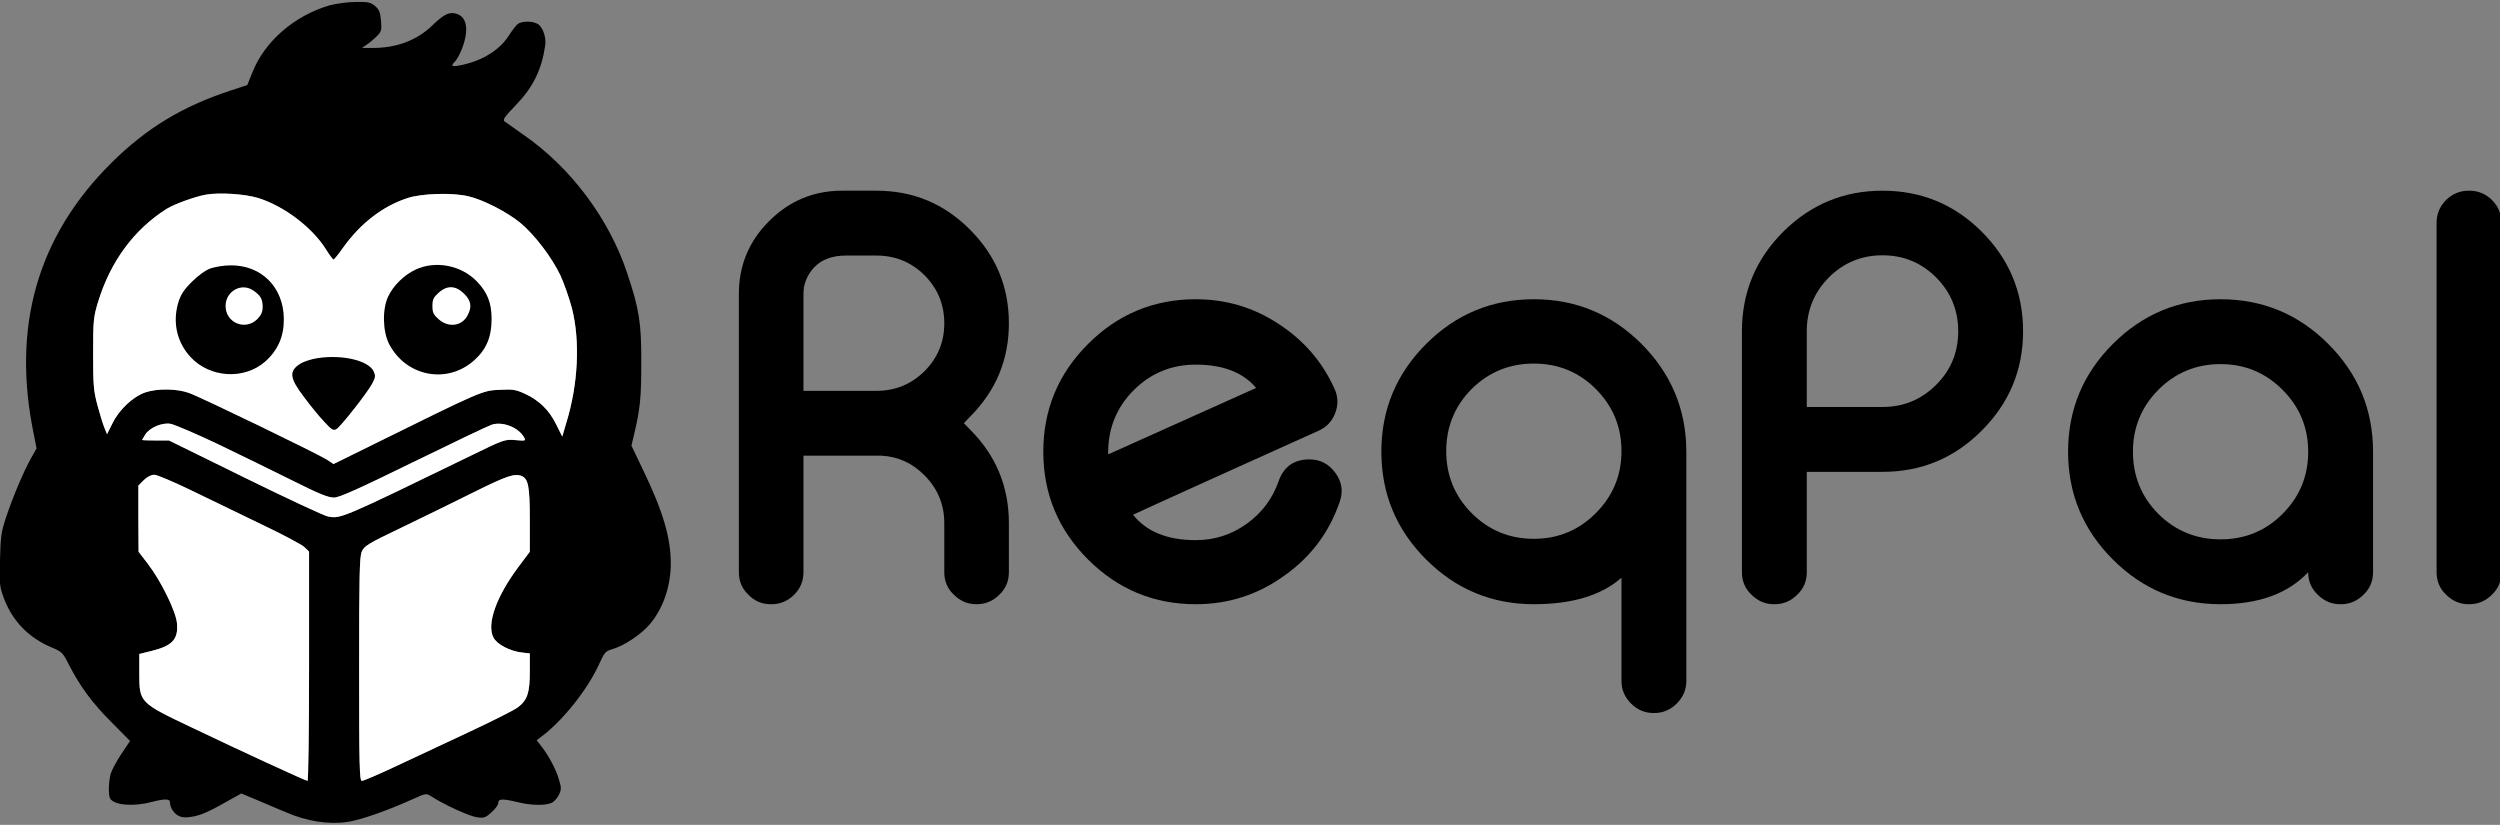 <?xml version="1.0" encoding="UTF-8" standalone="no"?>
<!DOCTYPE svg PUBLIC "-//W3C//DTD SVG 1.1//EN" "http://www.w3.org/Graphics/SVG/1.1/DTD/svg11.dtd">
<svg width="100%" height="100%" viewBox="0 0 982 324" version="1.1" xmlns="http://www.w3.org/2000/svg" xmlns:xlink="http://www.w3.org/1999/xlink" xml:space="preserve" xmlns:serif="http://www.serif.com/" style="fill-rule:evenodd;clip-rule:evenodd;stroke-linejoin:round;stroke-miterlimit:2;">
    <rect x="0" y="0" width="982" height="324" fill="#808080" stroke="none"/>
    <g transform="matrix(1,0,0,1,-14.286,-122.65)">
        <g transform="matrix(0.781,0,0,0.781,32.242,77.169)">
            <path d="M417.85,254.804C427.259,254.804 435.292,251.52 441.949,244.952C448.607,238.294 451.935,230.261 451.935,220.852C451.935,211.355 448.607,203.277 441.949,196.62C435.292,190.051 427.259,186.767 417.85,186.767L402.538,186.767C395.881,186.767 390.688,188.587 386.96,192.226C384.031,195.155 382.167,198.617 381.368,202.611C381.191,203.588 381.102,205.141 381.102,207.271L381.102,254.804L417.85,254.804ZM451.935,321.377C451.935,311.968 448.607,303.935 441.949,297.278C435.914,291.153 428.724,287.869 420.38,287.425L381.102,287.425L381.102,346.009C381.102,350.447 379.549,354.22 376.442,357.326C373.246,360.522 369.43,362.12 364.991,362.12L364.725,362.12C360.198,362.12 356.426,360.522 353.408,357.326C350.212,354.309 348.614,350.536 348.614,346.009L348.614,206.073C348.614,191.782 353.674,179.577 363.793,169.458C374.001,159.25 386.25,154.146 400.541,154.146L417.85,154.146C436.224,154.146 451.891,160.671 464.85,173.719C477.899,186.767 484.423,202.478 484.423,220.852C484.423,239.138 477.899,254.804 464.85,267.853L461.788,271.048L464.984,274.377C477.943,287.336 484.423,303.003 484.423,321.377L484.423,346.009C484.423,350.536 482.825,354.309 479.63,357.326C476.434,360.522 472.662,362.12 468.312,362.12L468.046,362.12C463.697,362.12 459.924,360.522 456.729,357.326C453.533,354.309 451.935,350.536 451.935,346.009L451.935,321.377Z" style="fill-rule:nonzero;"/>
            <path d="M578.424,241.623C566.174,241.623 555.744,245.928 547.134,254.538C538.613,263.148 534.352,273.578 534.352,285.827L534.352,286.759L608.781,253.34C602.212,245.529 592.093,241.623 578.424,241.623ZM648.059,253.473C649.124,255.692 649.656,257.956 649.656,260.263C649.656,262.127 649.301,263.991 648.591,265.855C647.082,270.027 644.242,273.045 640.07,274.909C627.643,280.502 611.311,287.869 591.072,297.012C565.952,308.373 551.218,315.075 546.868,317.117C553.614,325.638 564.133,329.898 578.424,329.898C587.921,329.898 596.531,327.102 604.254,321.51C611.799,316.007 617.08,308.906 620.098,300.207C622.672,292.928 627.821,289.289 635.543,289.289C641.046,289.289 645.44,291.597 648.724,296.213C650.766,299.053 651.787,302.027 651.787,305.133C651.787,306.997 651.432,308.906 650.722,310.859C645.485,326.037 636.298,338.287 623.161,347.607C609.846,357.282 594.934,362.12 578.424,362.12C557.298,362.12 539.234,354.619 524.233,339.618C509.232,324.617 501.732,306.554 501.732,285.428C501.732,264.302 509.232,246.239 524.233,231.238C539.234,216.237 557.298,208.736 578.424,208.736C593.691,208.736 607.627,212.908 620.231,221.252C632.747,229.418 642.023,240.158 648.059,253.473Z" style="fill-rule:nonzero;"/>
            <path d="M748.45,329.233C760.611,329.233 770.996,324.928 779.607,316.318C788.217,307.708 792.522,297.322 792.522,285.162C792.522,272.912 788.217,262.482 779.607,253.872C771.085,245.351 760.7,241.09 748.45,241.09C736.201,241.09 725.771,245.351 717.161,253.872C708.64,262.482 704.379,272.912 704.379,285.162C704.379,297.322 708.64,307.708 717.161,316.318C725.771,324.928 736.201,329.233 748.45,329.233ZM808.632,416.843C804.283,416.843 800.51,415.245 797.315,412.049C794.119,408.854 792.522,405.081 792.522,400.732L792.522,348.805C782.403,357.682 767.712,362.12 748.45,362.12C727.325,362.12 709.261,354.619 694.26,339.618C679.259,324.617 671.759,306.554 671.759,285.428C671.759,264.302 679.259,246.239 694.26,231.238C709.261,216.237 727.325,208.736 748.45,208.736C769.487,208.736 787.506,216.192 802.508,231.105C817.509,246.106 825.054,264.125 825.142,285.162L825.142,400.732C825.142,405.081 823.545,408.854 820.349,412.049C817.154,415.245 813.381,416.843 809.032,416.843L808.632,416.843Z" style="fill-rule:nonzero;"/>
            <path d="M885.723,262.926L923.803,262.926C934.366,262.926 943.376,259.198 950.832,251.742C958.199,244.375 961.883,235.41 961.883,224.847C961.883,214.284 958.199,205.274 950.832,197.818C943.376,190.362 934.366,186.634 923.803,186.634C913.24,186.634 904.231,190.362 896.775,197.818C889.407,205.274 885.723,214.284 885.723,224.847L885.723,262.926ZM885.723,295.547L885.723,346.009C885.723,350.536 884.126,354.309 880.93,357.326C877.735,360.522 873.962,362.12 869.613,362.12L869.213,362.12C864.864,362.12 861.092,360.522 857.896,357.326C854.701,354.309 853.103,350.536 853.103,346.009L853.103,224.847C853.103,205.319 860.026,188.631 873.874,174.784C887.721,161.026 904.364,154.146 923.803,154.146C943.331,154.146 959.974,161.026 973.733,174.784C987.58,188.631 994.503,205.319 994.503,224.847C994.503,244.286 987.58,260.929 973.733,274.776C959.974,288.623 943.331,295.547 923.803,295.547L885.723,295.547Z" style="fill-rule:nonzero;"/>
            <path d="M1093.83,208.736C1114.96,208.736 1133.02,216.237 1148.02,231.238C1163.02,246.239 1170.52,264.302 1170.52,285.428L1170.52,346.009C1170.52,350.536 1168.92,354.309 1165.73,357.326C1162.53,360.522 1158.76,362.12 1154.41,362.12L1154.01,362.12C1149.66,362.12 1145.89,360.522 1142.69,357.326C1139.5,354.309 1137.9,350.536 1137.9,346.009C1127.78,356.75 1113.09,362.12 1093.83,362.12C1072.7,362.12 1054.64,354.619 1039.64,339.618C1024.64,324.617 1017.14,306.554 1017.14,285.428C1017.14,264.302 1024.64,246.239 1039.64,231.238C1054.64,216.237 1072.7,208.736 1093.83,208.736ZM1093.83,241.357C1081.58,241.357 1071.15,245.662 1062.54,254.272C1054.02,262.882 1049.76,273.267 1049.76,285.428C1049.76,297.677 1054.02,308.107 1062.54,316.717C1071.15,325.238 1081.58,329.499 1093.83,329.499C1106.08,329.499 1116.46,325.238 1124.99,316.717C1133.6,308.107 1137.9,297.677 1137.9,285.428C1137.9,273.267 1133.6,262.882 1124.99,254.272C1116.38,245.662 1105.99,241.357 1093.83,241.357Z" style="fill-rule:nonzero;"/>
            <path d="M1218.99,154.146C1223.34,154.146 1227.11,155.7 1230.3,158.806C1233.5,162.002 1235.1,165.819 1235.1,170.257L1235.1,346.009C1235.1,350.536 1233.5,354.309 1230.3,357.326C1227.11,360.522 1223.34,362.12 1218.99,362.12L1218.59,362.12C1214.24,362.12 1210.46,360.522 1207.27,357.326C1204.07,354.309 1202.48,350.536 1202.48,346.009L1202.48,170.257C1202.48,165.819 1204.07,162.002 1207.27,158.806C1210.46,155.7 1214.24,154.146 1218.59,154.146L1218.99,154.146Z" style="fill-rule:nonzero;"/>
        </g>
        <g transform="matrix(0.759,0,0,0.759,146.735,284.321)">
            <g transform="matrix(1,0,0,1,-174.5,-213)">
                <g transform="matrix(0.096,0,0,-0.096,-72.382,458.826)">
                    <g>
                        <path d="M2532,4751C2341,4696 2180,4556 2114,4388L2087,4321L1996,4291C1737,4206 1544,4089 1356,3903C955,3506 815,3016 937,2434L951,2362L921,2309C881,2237 825,2105 788,1995C761,1915 757,1889 754,1763C750,1631 752,1616 775,1554C822,1430 909,1341 1033,1289C1088,1266 1093,1261 1126,1195C1186,1079 1250,991 1355,886L1455,785L1408,715C1383,677 1357,629 1351,609C1339,568 1337,491 1348,474C1372,438 1475,430 1575,457C1641,474 1670,474 1670,455C1670,426 1693,391 1720,380C1741,371 1762,371 1802,379C1850,390 1887,407 2015,480L2055,502L2165,456C2226,430 2284,405 2295,401C2406,352 2527,333 2630,349C2703,361 2841,409 2978,471C3049,503 3051,504 3078,487C3147,442 3285,379 3324,374C3362,368 3371,371 3403,400C3424,418 3440,441 3440,451C3440,474 3462,475 3545,455C3615,438 3688,436 3724,450C3739,455 3757,475 3766,493C3781,524 3781,531 3766,581C3750,635 3709,711 3668,762L3647,789L3676,811C3790,897 3924,1066 3985,1202C4013,1264 4018,1269 4058,1281C4117,1298 4208,1358 4254,1411C4327,1495 4370,1616 4370,1742C4370,1879 4329,2021 4223,2241L4158,2377L4173,2441C4205,2576 4211,2636 4211,2823C4212,3037 4200,3113 4135,3307C4038,3599 3833,3874 3580,4050C3530,4086 3482,4120 3474,4125C3462,4133 3474,4150 3532,4210C3627,4308 3673,4400 3693,4534C3699,4573 3684,4623 3660,4645C3636,4667 3568,4669 3544,4649C3535,4642 3513,4613 3495,4585C3452,4517 3368,4461 3272,4436C3194,4416 3177,4419 3205,4446C3230,4472 3261,4548 3266,4600C3272,4654 3255,4691 3219,4704C3178,4718 3149,4705 3084,4642C3001,4561 2887,4519 2756,4521L2705,4521L2730,4538C2744,4547 2768,4567 2784,4583C2810,4609 2812,4615 2808,4667C2804,4713 2798,4728 2776,4747C2752,4767 2739,4770 2672,4769C2630,4769 2567,4760 2532,4751ZM2146,3712C2286,3668 2435,3555 2510,3437C2529,3406 2548,3381 2552,3380C2555,3380 2579,3409 2604,3445C2698,3576 2818,3669 2952,3712C3028,3737 3195,3742 3280,3721C3361,3702 3486,3637 3558,3579C3635,3515 3727,3395 3775,3295C3794,3254 3822,3174 3837,3118C3882,2942 3871,2708 3807,2501L3785,2426L3752,2492C3715,2568 3660,2622 3583,2657C3536,2679 3518,2682 3447,2678C3356,2675 3348,2671 2769,2385L2552,2278L2514,2303C2459,2337 1836,2639 1773,2661C1708,2685 1601,2686 1537,2664C1472,2642 1397,2572 1361,2499L1331,2439L1317,2473C1309,2492 1292,2547 1279,2596C1258,2674 1256,2708 1256,2875C1256,3053 1258,3071 1283,3153C1350,3371 1477,3543 1653,3654C1694,3679 1803,3719 1863,3730C1936,3743 2074,3734 2146,3712ZM1927,2386C2047,2328 2228,2240 2330,2189C2476,2116 2523,2097 2555,2097C2585,2098 2687,2144 2981,2288C3194,2392 3384,2483 3405,2490C3464,2509 3551,2475 3580,2420C3589,2403 3586,2402 3532,2407C3476,2412 3470,2410 3290,2322C2597,1985 2590,1982 2523,1995C2503,1998 2302,2092 2076,2203L1665,2405L1592,2405C1553,2405 1520,2406 1520,2408C1520,2409 1528,2422 1537,2437C1561,2474 1626,2502 1672,2495C1692,2492 1807,2443 1927,2386ZM1789,2134C1886,2087 2055,2005 2165,1952C2275,1900 2377,1845 2393,1832L2420,1806L2420,1188C2420,848 2416,570 2412,570C2402,570 2052,731 1785,859C1507,991 1505,993 1505,1147L1505,1254L1570,1270C1683,1298 1716,1333 1708,1420C1702,1485 1621,1649 1551,1740L1501,1805L1500,1983L1500,2162L1529,2191C1547,2209 1569,2220 1586,2220C1601,2220 1692,2181 1789,2134ZM3565,2214C3602,2199 3610,2158 3610,1978L3610,1805L3550,1725C3430,1565 3376,1415 3414,1343C3432,1306 3502,1270 3566,1262L3610,1257L3610,1158C3610,1044 3597,1005 3545,966C3527,952 3404,890 3273,829C3142,768 2964,684 2878,644C2791,603 2713,570 2705,570C2692,570 2690,642 2690,1170C2690,1670 2692,1776 2704,1805C2718,1837 2736,1848 2922,1937C3034,1991 3208,2076 3310,2127C3485,2214 3527,2228 3565,2214Z" style="fill-rule:nonzero;"/>
                        <path d="M2146,3712C2286,3668 2435,3555 2510,3437C2529,3406 2548,3381 2552,3380C2555,3380 2579,3409 2604,3445C2698,3576 2818,3669 2952,3712C3028,3737 3195,3742 3280,3721C3361,3702 3486,3637 3558,3579C3635,3515 3727,3395 3775,3295C3794,3254 3822,3174 3837,3118C3882,2942 3871,2708 3807,2501L3785,2426L3752,2492C3715,2568 3660,2622 3583,2657C3536,2679 3518,2682 3447,2678C3356,2675 3348,2671 2769,2385L2552,2278L2514,2303C2459,2337 1836,2639 1773,2661C1708,2685 1601,2686 1537,2664C1472,2642 1397,2572 1361,2499L1331,2439L1317,2473C1309,2492 1292,2547 1279,2596C1258,2674 1256,2708 1256,2875C1256,3053 1258,3071 1283,3153C1350,3371 1477,3543 1653,3654C1694,3679 1803,3719 1863,3730C1936,3743 2074,3734 2146,3712ZM1927,2386C2047,2328 2228,2240 2330,2189C2476,2116 2523,2097 2555,2097C2585,2098 2687,2144 2981,2288C3194,2392 3384,2483 3405,2490C3464,2509 3551,2475 3580,2420C3589,2403 3586,2402 3532,2407C3476,2412 3470,2410 3290,2322C2597,1985 2590,1982 2523,1995C2503,1998 2302,2092 2076,2203L1665,2405L1592,2405C1553,2405 1520,2406 1520,2408C1520,2409 1528,2422 1537,2437C1561,2474 1626,2502 1672,2495C1692,2492 1807,2443 1927,2386ZM1789,2134C1886,2087 2055,2005 2165,1952C2275,1900 2377,1845 2393,1832L2420,1806L2420,1188C2420,848 2416,570 2412,570C2402,570 2052,731 1785,859C1507,991 1505,993 1505,1147L1505,1254L1570,1270C1683,1298 1716,1333 1708,1420C1702,1485 1621,1649 1551,1740L1501,1805L1500,1983L1500,2162L1529,2191C1547,2209 1569,2220 1586,2220C1601,2220 1692,2181 1789,2134ZM3565,2214C3602,2199 3610,2158 3610,1978L3610,1805L3550,1725C3430,1565 3376,1415 3414,1343C3432,1306 3502,1270 3566,1262L3610,1257L3610,1158C3610,1044 3597,1005 3545,966C3527,952 3404,890 3273,829C3142,768 2964,684 2878,644C2791,603 2713,570 2705,570C2692,570 2690,642 2690,1170C2690,1670 2692,1776 2704,1805C2718,1837 2736,1848 2922,1937C3034,1991 3208,2076 3310,2127C3485,2214 3527,2228 3565,2214Z" style="fill:white;fill-rule:nonzero;"/>
                        <path d="M1890,3333C1862,3323 1824,3296 1788,3260C1743,3215 1728,3191 1714,3145C1684,3039 1708,2934 1781,2855C1885,2742 2070,2731 2183,2830C2252,2891 2285,2966 2284,3060C2283,3231 2163,3351 1996,3349C1962,3349 1915,3341 1890,3333ZM2120,3213C2159,3186 2169,3168 2170,3127C2170,3098 2163,3082 2141,3059C2076,2995 1970,3039 1970,3130C1970,3210 2056,3258 2120,3213Z" style="fill-rule:nonzero;"/>
                        <path d="M2994,3326C2932,3297 2874,3240 2846,3180C2814,3111 2817,2992 2852,2924C2944,2749 3165,2707 3310,2837C3376,2896 3404,2963 3404,3060C3404,3148 3381,3205 3322,3265C3238,3350 3101,3376 2994,3326ZM3256,3196C3294,3158 3299,3126 3275,3080C3245,3021 3171,3011 3118,3059C3091,3083 3085,3095 3085,3130C3085,3165 3091,3177 3118,3201C3164,3243 3211,3241 3256,3196Z" style="fill-rule:nonzero;"/>
                        <path d="M2467,2849C2434,2844 2393,2831 2375,2820C2310,2780 2314,2743 2393,2639C2427,2593 2476,2533 2502,2506C2541,2463 2551,2457 2567,2466C2591,2480 2736,2665 2761,2713C2778,2746 2779,2754 2768,2778C2740,2836 2601,2869 2467,2849Z" style="fill-rule:nonzero;"/>
                    </g>
                </g>
            </g>
        </g>
    </g>
</svg>
